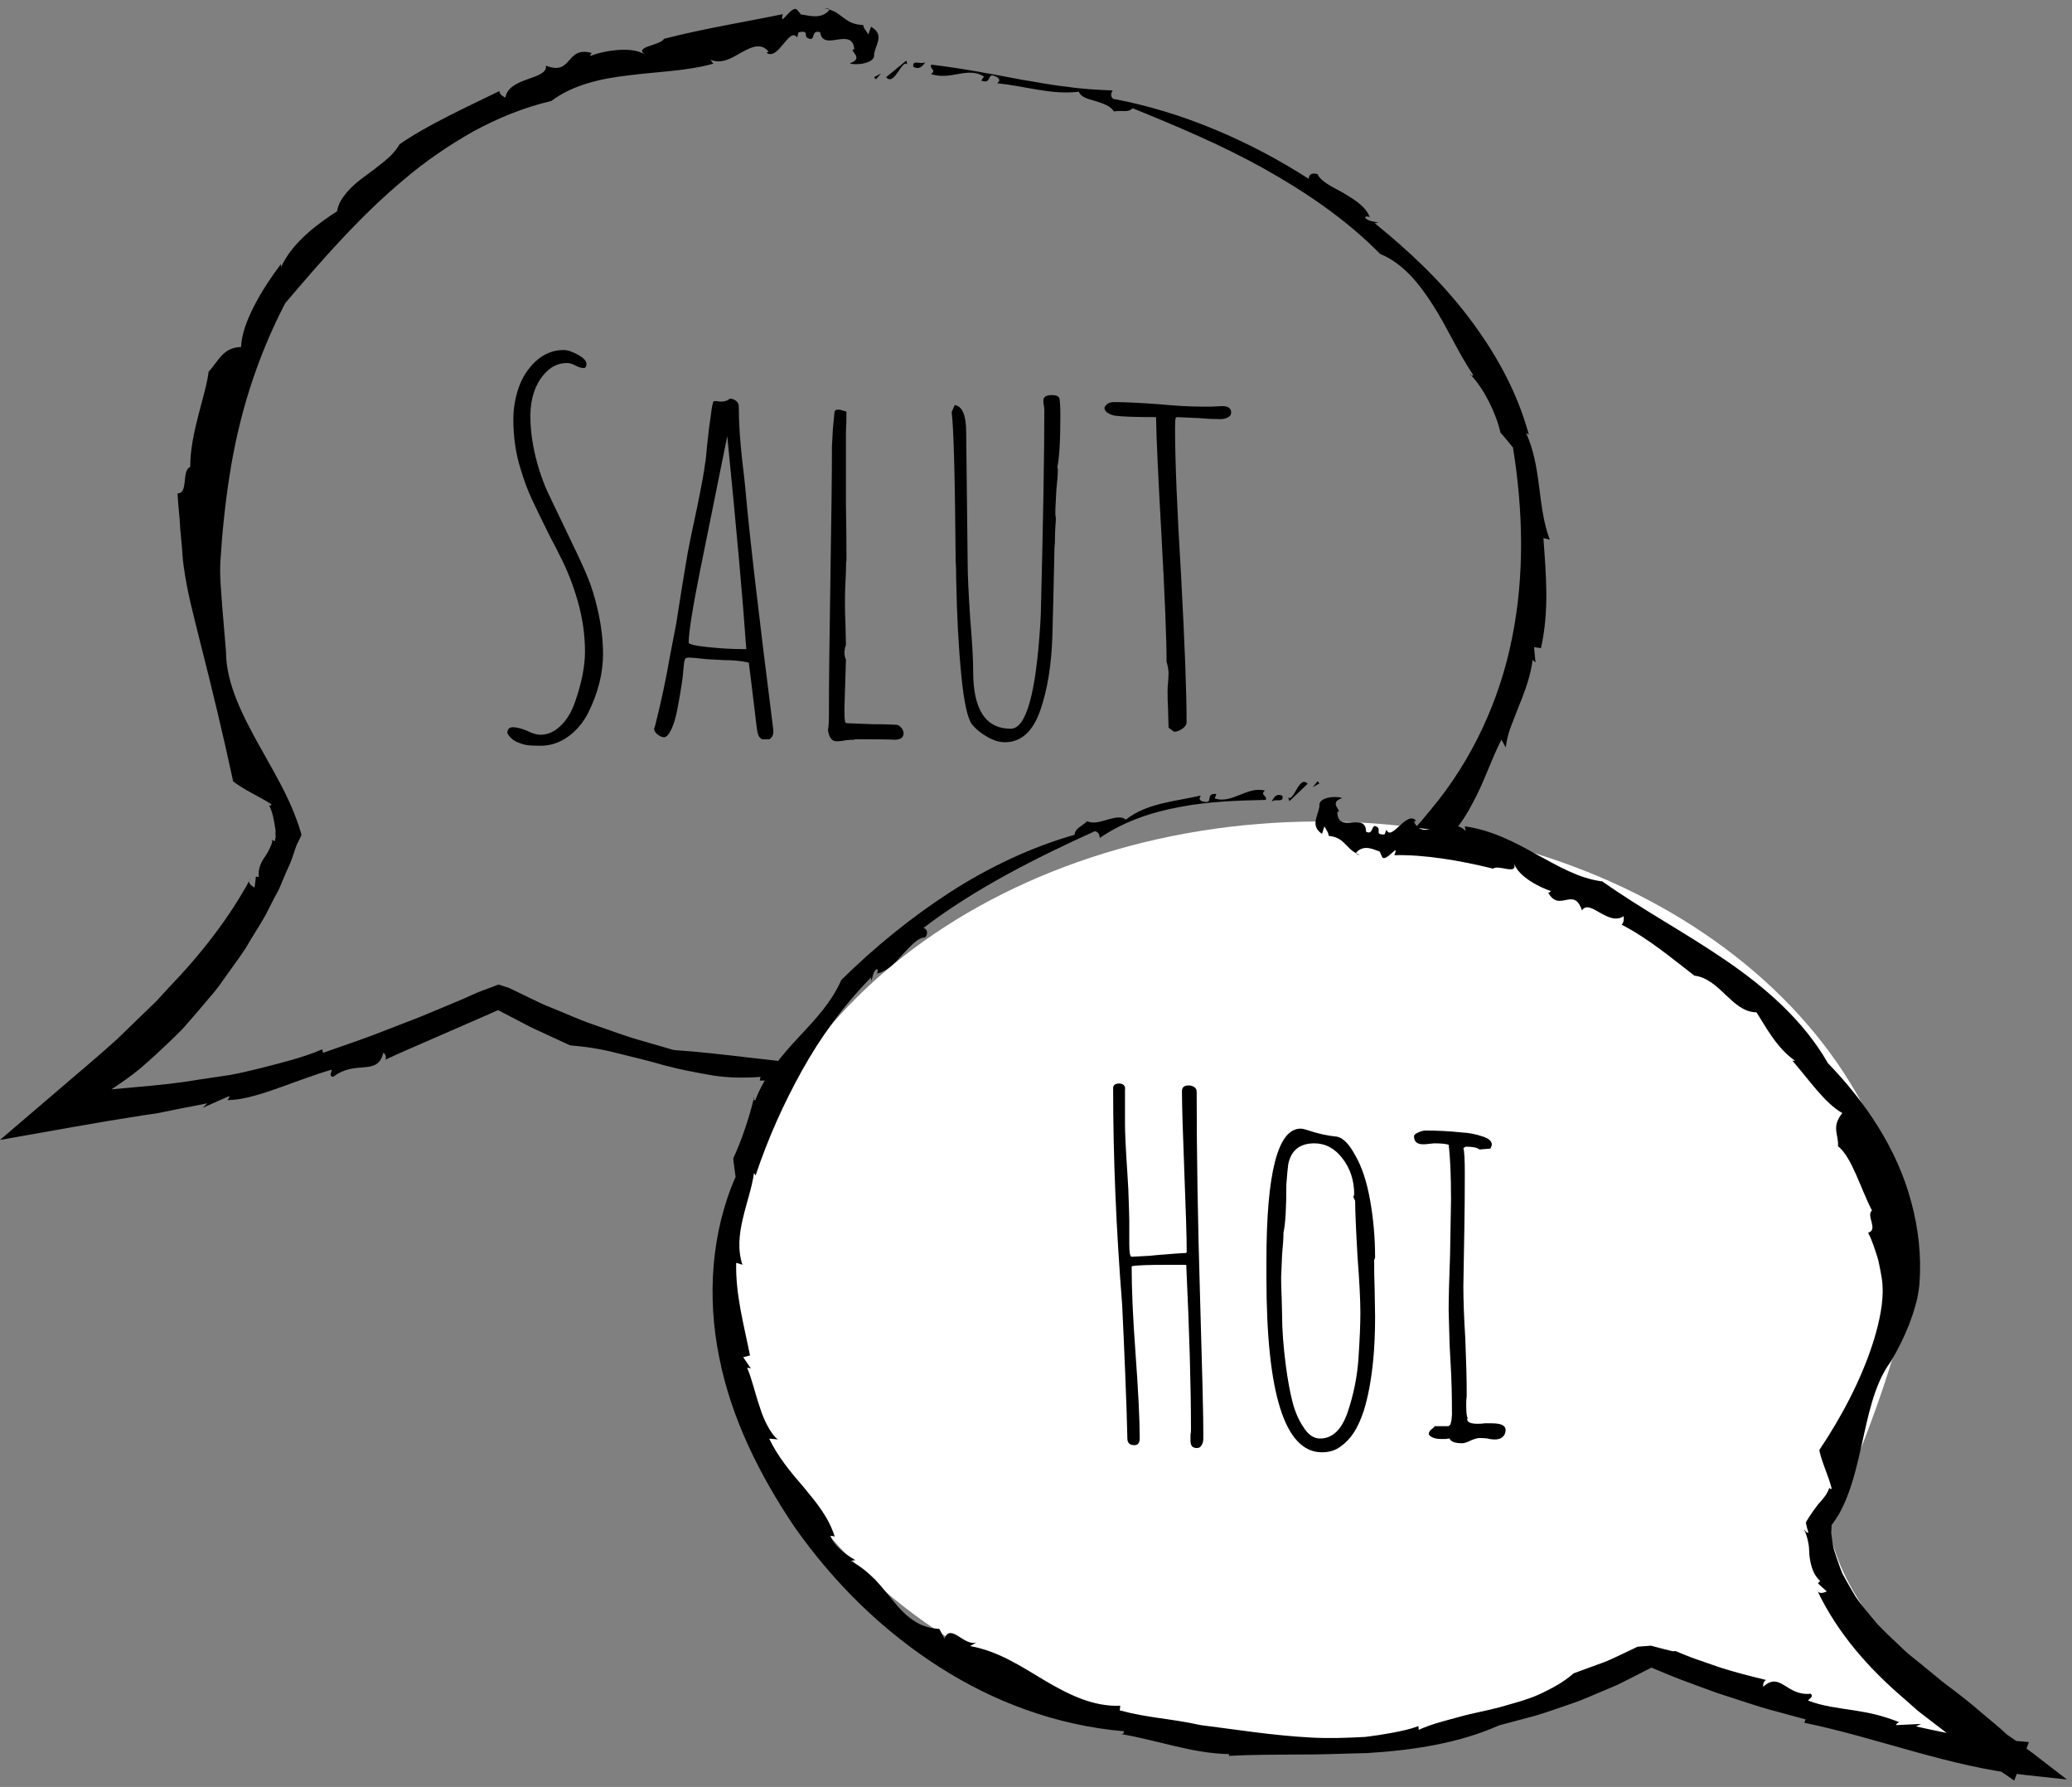 <svg width="218" height="188" viewBox="0 0 218 188" fill="none" xmlns="http://www.w3.org/2000/svg">
<rect x="0" y="0" width="218" height="188" fill="#808080" stroke="none"/>
<path d="M91.958 8.117L92.161 8.347L92.693 7.734L91.958 8.117Z" fill="black"/>
<path d="M95.487 6.8C95.388 6.683 95.446 6.498 95.344 6.382L93.236 8.119C94.118 9.146 94.892 6.113 95.487 6.8Z" fill="black"/>
<path d="M96.088 7.017C96.865 7.48 97.242 6.665 97.45 6.394C97.131 7.024 95.957 6.105 96.088 7.017Z" fill="black"/>
<path d="M154.824 39.529C154.787 39.466 154.722 39.389 154.667 39.337C154.698 39.458 154.758 39.516 154.824 39.529Z" fill="black"/>
<path d="M162.384 56.609L163.057 56.778C162.382 54.994 162.186 53.118 161.932 51.188C161.69 49.266 161.37 47.293 160.555 45.551L160.852 45.729C159.58 41.032 157.207 36.901 154.414 33.244C151.607 29.572 148.258 26.416 144.62 23.466C144.775 23.511 144.944 23.399 145.109 23.444C144.615 23.309 143.961 23.294 143.624 22.913C143.624 22.713 143.933 22.775 144.099 22.834C143.74 21.74 142.453 20.968 141.277 20.261C140.048 19.612 138.913 19.033 138.641 18.34C138.11 18.122 137.649 18.364 137.704 18.824C131.601 14.887 124.365 11.734 117.125 10.403C116.834 10.155 116.859 9.849 117.064 9.515C115.435 9.45 113.82 9.364 112.243 9.123C110.646 8.962 109.086 8.637 107.502 8.386C104.356 7.792 101.177 7.178 97.991 6.803C97.716 7.258 98.604 7.338 97.946 7.788C98.942 8.123 99.884 7.959 100.818 7.788C101.75 7.616 102.668 7.496 103.528 8.06L103.233 8.476C104.519 8.95 103.66 7.382 104.962 8.154C105.449 8.605 104.738 8.705 104.986 8.774C107.839 9.041 110.637 10.008 113.51 9.649C113.708 10.212 114.447 10.41 115.232 10.628C116.008 10.871 116.837 11.124 117.196 11.727C118.02 11.562 118.684 11.905 119.16 11.385C123.806 13.273 128.462 15.226 132.906 17.697C137.331 20.168 141.619 23.068 145.206 26.713C147.602 27.698 149.318 29.816 150.792 32.146C152.293 34.483 153.412 37.106 154.999 39.447C154.957 39.512 154.89 39.539 154.823 39.531C156.117 40.923 157.373 43.363 157.87 45.523C157.87 45.523 157.957 45.617 158.089 45.758C158.21 45.904 158.372 46.098 158.534 46.292C158.86 46.688 159.186 47.083 159.186 47.083C160.256 53.773 160.415 60.504 159.096 67.084C157.802 73.643 154.892 79.969 150.564 85.145C145.757 91.13 139.893 95.47 133.832 99.146C127.73 102.833 121.348 105.866 114.324 109.064C114.296 108.881 114.15 108.813 114.509 108.638C110.357 110.16 106.286 110.229 102.247 111.118L102.238 110.93C99.736 111.594 97.119 111.997 94.467 112.138C91.814 112.328 89.134 112.146 86.472 112.055C81.144 111.652 75.975 110.808 70.895 110.471C69.507 110.069 68.097 109.659 66.666 109.245C65.245 108.802 63.831 108.263 62.377 107.771C60.922 107.282 59.513 106.611 58.042 106.032C57.303 105.749 56.583 105.41 55.866 105.051C55.099 104.681 54.326 104.307 53.548 103.931C53.339 103.864 53.11 103.79 52.873 103.714C52.754 103.675 52.634 103.636 52.511 103.596C52.389 103.557 52.269 103.665 52.148 103.693C51.739 103.852 51.261 104.037 50.762 104.212C49.989 104.495 49.395 104.806 48.698 105.105C48.016 105.391 47.331 105.678 46.643 105.966C45.27 106.551 43.881 107.127 42.468 107.654C41.057 108.186 39.66 108.769 38.239 109.273C36.815 109.773 35.394 110.272 33.985 110.767L33.905 110.398C31.807 111.29 29.612 111.808 27.443 112.37C26.353 112.627 25.27 112.908 24.169 113.099L20.856 113.591C16.457 114.349 12.007 114.442 7.588 115.067C7.865 115.794 8.149 116.537 8.433 117.28C9.473 116.472 10.519 115.62 11.54 114.731C12.665 113.98 13.795 113.22 14.841 112.335C15.879 111.439 16.894 110.504 17.891 109.545C18.384 109.06 18.894 108.595 19.363 108.078L20.735 106.494L22.089 104.899C22.546 104.375 22.986 103.835 23.378 103.25C24.18 102.101 25.023 100.996 25.79 99.845C26.485 98.638 27.251 97.493 27.922 96.302L28.853 94.478L29.336 93.581C29.486 93.276 29.595 92.954 29.731 92.644C29.991 92.018 30.263 91.398 30.549 90.781C30.798 90.148 30.979 89.51 31.228 88.852C31.337 88.652 31.444 88.441 31.547 88.221L31.699 87.885C31.741 87.772 31.662 87.668 31.646 87.557C31.525 87.124 31.352 86.64 31.192 86.199C30.89 85.361 30.525 84.528 30.123 83.692C29.319 82.022 28.341 80.354 27.408 78.671C25.528 75.322 23.776 71.886 23.781 68.588C23.645 66.966 23.51 65.35 23.375 63.738C23.267 62.163 23.104 60.583 23.183 59.149C23.369 56.091 23.679 53.023 24.161 49.984C25.097 43.896 26.957 37.764 30.009 31.897C33.914 27.298 37.849 22.784 42.454 18.928C44.73 16.98 47.208 15.294 49.787 13.834C52.39 12.416 55.137 11.295 57.998 10.627C60.257 8.934 63.152 8.267 66.127 7.931C69.102 7.54 72.156 7.497 75.05 6.702L74.747 6.282C75.949 6.789 77.027 6.08 78.059 5.491C79.09 4.933 80.062 4.47 80.863 5.423L80.65 5.549C81.888 6.445 83.034 2.764 83.873 3.945L84.014 3.401C85.409 3.115 84.231 3.969 85.326 4.107C85.727 4.017 85.413 3.138 86.287 3.389C86.448 4.463 87.291 4.295 88.131 4.161C88.972 4.043 89.809 3.989 89.882 5.198C89.134 5.213 91.074 6.116 89.411 6.657C89.893 6.897 92.158 6.731 91.959 5.704C92.157 4.613 93.077 3.65 91.647 2.816L91.362 3.618C90.873 2.831 90.991 3.227 90.811 2.633C88.923 2.575 88.63 1.384 87.227 0.999C87.243 1.021 87.257 1.042 87.238 1.085C86.349 2.099 85.029 1.594 84.271 1.526L83.935 1.113C83.389 0.234 81.936 3.134 82.358 1.492C78.511 2.284 74.105 2.993 69.877 4.078C69.437 4.82 66.641 4.877 67.87 5.759C66.479 4.764 63.234 5.404 62.118 5.893C62.119 5.76 62.121 5.609 62.317 5.593C59.471 4.751 60.274 8.044 57.435 6.905C57.555 7.645 56.596 7.947 55.539 8.328C54.477 8.692 53.337 9.195 53.175 10.266C52.785 10.091 52.568 9.866 52.538 9.584C48.949 11.329 44.873 13.21 42.039 15.175C41.642 15.878 41.072 16.46 40.421 16.988C39.774 17.52 39.077 18.045 38.38 18.552C37.678 19.052 37.034 19.609 36.512 20.211C35.995 20.818 35.583 21.449 35.464 22.226C33.724 23.366 30.802 25.354 29.562 28.124L29.568 27.767C27.573 30.395 25.425 34.002 25.367 36.504C23.427 36.561 23.009 37.99 21.949 39.102C21.694 41.434 19.976 45.643 20.017 49.128C19.076 49.471 19.856 51.921 18.678 51.912C18.73 53.135 18.916 54.39 18.963 55.64C19.021 56.265 19.08 56.897 19.139 57.535C19.204 58.184 19.205 58.763 19.319 59.514C19.695 62.352 20.386 64.789 21.004 67.329C22.283 72.347 23.499 77.388 24.527 82.185L24.398 82.085C25.458 83.012 27.307 83.796 28.56 84.622C28.517 84.775 28.335 84.839 28.235 84.594C28.678 85.351 28.807 86.214 28.949 87.083C28.963 87.185 28.991 87.316 28.994 87.394C28.985 87.442 28.988 87.513 28.985 87.568C28.982 87.684 28.98 87.792 28.986 87.892C29.054 88.089 28.924 88.273 28.933 88.472C28.74 88.452 28.743 88.443 28.582 88.332C28.629 88.408 28.642 88.492 28.633 88.575C28.624 88.657 28.598 88.712 28.521 88.927C28.374 89.274 28.219 89.619 27.995 89.951C27.531 90.617 27.121 91.287 27.226 92.263L26.914 92.224C26.942 92.227 26.782 93.381 26.782 93.381C26.455 93.183 25.961 92.885 26.35 92.438C24.218 96.424 21.219 100.32 17.705 103.959L16.427 105.357L15.045 106.687L12.274 109.37C10.353 111.101 8.355 112.78 6.37 114.478L0 119.927L7.915 118.527C10.235 118.117 12.557 117.724 14.881 117.367L16.626 117.106L18.351 116.752L21.806 116.077L21.324 116.546L24.119 115.313C24.146 115.505 24.028 115.625 23.906 115.738C24.881 115.725 25.827 115.542 26.756 115.279C27.688 115.027 28.607 114.715 29.517 114.387C31.341 113.74 33.128 113.043 34.906 112.535C34.944 112.719 34.515 113.241 35.073 113.287C37.37 111.458 39.733 113.284 40.333 110.754C40.485 110.807 40.727 111.238 40.52 111.497C42.356 110.628 44.233 109.857 46.102 109.03C47.927 108.233 49.762 107.432 51.601 106.629L52.25 106.339C52.305 106.322 52.36 106.271 52.415 106.284L52.577 106.366L52.901 106.532L54.337 107.277C54.958 107.589 55.564 107.938 56.195 108.229C57.459 108.813 58.72 109.396 59.978 109.977C61.666 110.118 63.332 110.369 64.958 110.805C66.593 111.211 68.255 111.599 69.9 112.079C71.553 112.528 73.251 112.839 74.932 113.134C76.617 113.41 78.337 113.412 80.018 113.296L79.934 113.679C81.015 113.697 82.107 113.642 83.195 113.651C84.283 113.657 85.371 113.699 86.462 113.767C88.651 113.752 90.853 113.941 93.073 113.978C97.507 114.09 102.036 114.007 106.406 113.16C110.076 112.688 112.42 111.698 115.968 110.701L116.192 111.146C118.925 109.369 122.107 108.743 125.33 107.816C128.524 106.887 131.775 105.688 134.088 103.172L134.027 103.965C134.387 102.586 137.603 102.206 136.333 100.934L137.571 100.742C138.16 99.642 138.892 98.889 139.688 98.232C140.497 97.594 141.413 97.115 142.335 96.574C142.802 96.308 143.276 96.038 143.762 95.762C144.231 95.463 144.693 95.133 145.151 94.77C146.08 94.059 146.907 93.118 147.587 91.907L147.635 92.449C148.039 91.839 148.453 91.166 148.897 90.588C149.337 90.007 149.837 89.543 150.312 89.252C150.251 89.418 150.399 89.441 150.259 89.773C152.336 88.586 153.842 86.636 154.958 84.457C156.14 82.305 156.888 79.924 157.967 77.818L158.425 78.636C158.498 78.024 158.646 77.323 158.907 76.596C159.172 75.87 159.504 75.099 159.803 74.286C160.467 72.69 161.076 70.953 161.244 69.429L161.556 69.699L161.398 68.08L162.127 68.195C163.014 64.26 162.662 60.426 162.384 56.609Z" fill="black"/>
<path d="M144.099 22.832C144.102 22.845 144.116 22.856 144.115 22.877C144.242 22.907 144.196 22.874 144.099 22.832Z" fill="black"/>
<path d="M86.723 0.877C86.911 0.91 87.068 0.946 87.226 0.997C87.181 0.85 86.883 0.9 86.723 0.877Z" fill="black"/>
<path d="M55.409 78.38C55.075 78.327 54.715 78.213 54.328 78.037C53.906 77.826 53.59 77.527 53.379 77.141C53.379 76.72 53.572 76.509 53.959 76.509C54.345 76.509 54.837 76.633 55.435 76.878C55.997 77.16 56.471 77.3 56.858 77.3C57.63 77.3 58.342 76.984 58.992 76.351C59.642 75.719 60.142 74.893 60.494 73.874C61.196 71.871 61.548 70.097 61.548 68.551C61.548 66.83 61.302 65.091 60.81 63.333C60.318 61.577 59.668 59.925 58.86 58.379C58.684 57.993 58.385 57.413 57.964 56.64C57.085 54.883 56.417 53.513 55.961 52.529C55.504 51.546 55.1 50.456 54.749 49.261C54.257 47.68 54.011 45.976 54.011 44.149C54.011 42.989 54.196 41.875 54.565 40.802C54.934 39.731 55.522 38.808 56.331 38.035C57.208 37.227 58.193 36.823 59.282 36.823C59.704 36.823 60.213 36.99 60.81 37.323C61.407 37.657 61.706 37.982 61.706 38.298C61.706 38.58 61.601 38.719 61.39 38.719C61.179 38.719 60.897 38.632 60.547 38.456C60.231 38.28 59.932 38.192 59.651 38.192C58.842 38.192 58.13 38.491 57.516 39.088C56.901 39.686 56.453 40.424 56.172 41.301C55.925 42.039 55.803 42.848 55.803 43.726C55.803 45.096 55.978 46.511 56.33 47.969C56.681 49.427 57.155 50.789 57.753 52.053L59.598 55.901L60.125 57.007C60.863 58.518 61.434 59.766 61.838 60.749C62.241 61.733 62.584 62.84 62.866 64.069C63.252 65.721 63.446 67.302 63.446 68.813C63.446 70.851 62.919 72.924 61.865 75.032C61.338 76.052 60.635 76.876 59.757 77.509C58.878 78.141 57.912 78.458 56.858 78.458C56.226 78.459 55.742 78.433 55.409 78.38Z" fill="black"/>
<path d="M80.153 77.774C80.153 77.774 80.082 77.712 79.943 77.59C79.802 77.466 79.696 77.142 79.627 76.615C79.311 74.051 79.117 72.451 79.047 71.819L78.783 69.711C78.01 69.536 77.131 69.447 76.148 69.447L74.251 69.342C73.408 69.237 72.793 69.184 72.406 69.184C72.196 69.184 72.072 69.272 72.037 69.448C72.037 69.553 72.019 69.606 71.984 69.606L71.879 70.66C71.843 71.292 71.65 72.557 71.299 74.454C71.123 75.403 70.912 76.141 70.666 76.668C70.385 77.266 70.121 77.564 69.875 77.564C69.665 77.564 69.436 77.467 69.19 77.274C68.944 77.081 68.821 76.878 68.821 76.668L68.874 76.51L68.926 76.352C69.559 73.858 70.086 71.38 70.508 68.921L71.14 65.653L71.772 61.648L72.352 58.169C72.528 57.22 72.844 55.692 73.301 53.584C73.793 51.195 74.092 49.561 74.197 48.683C74.232 48.578 74.302 47.928 74.408 46.733C74.548 45.398 74.672 44.414 74.777 43.782C74.882 42.868 74.987 42.342 75.093 42.2H75.462C75.567 42.236 75.69 42.253 75.831 42.253C76.253 42.253 76.569 42.148 76.78 41.937C77.026 41.937 77.245 42.016 77.439 42.174C77.632 42.332 77.729 42.517 77.729 42.728C77.729 44.415 77.852 46.347 78.098 48.525C78.238 49.65 78.343 50.581 78.414 51.318C78.8 55.851 79.785 64.354 81.366 76.827V76.985C81.366 77.336 81.225 77.6 80.944 77.776C80.416 77.774 80.153 77.774 80.153 77.774ZM78.519 68.287C78.167 63.227 77.499 55.762 76.517 45.888L73.671 59.96C72.862 64.001 72.459 66.548 72.459 67.602C72.459 67.778 73.126 67.936 74.462 68.077C75.797 68.218 76.974 68.287 77.993 68.287H78.519Z" fill="black"/>
<path d="M87.109 76.773C87.179 76.562 87.214 75.982 87.214 75.034C87.214 71.802 87.267 67.005 87.372 60.645C87.477 54.32 87.53 49.753 87.53 46.942L87.635 45.045L87.793 43.464C87.793 43.218 87.916 43.095 88.162 43.095C88.337 43.095 88.584 43.148 88.9 43.253L89.058 43.306C89.058 44.079 89.04 44.782 89.005 45.414V47.469V53.214C89.04 54.901 89.058 56.816 89.058 58.959C89.023 59.135 89.005 59.521 89.005 60.119L88.952 61.226C88.917 61.929 88.899 62.649 88.899 63.387C88.899 64.196 88.917 64.933 88.952 65.6L89.005 67.867L88.847 68.288L88.9 68.235C88.9 68.34 88.882 68.411 88.847 68.446V68.657C88.847 68.939 88.9 69.184 89.005 69.395L88.847 74.455V74.771C88.847 75.369 88.865 75.72 88.9 75.825C88.9 76.001 88.987 76.088 89.164 76.088L91.905 76.193C92.713 76.193 93.266 76.202 93.565 76.219C93.863 76.237 94.047 76.245 94.118 76.245H94.276C94.451 76.245 94.627 76.342 94.803 76.535C94.979 76.728 95.067 76.93 95.067 77.141C95.067 77.563 94.785 77.791 94.224 77.826C93.626 77.791 92.169 77.773 89.849 77.773L89.954 77.826C89.602 77.826 89.269 77.844 88.953 77.879C88.672 77.949 88.355 77.984 88.004 77.984C87.513 77.985 87.214 77.58 87.109 76.773Z" fill="black"/>
<path d="M103.895 77.537C103.245 77.168 102.709 76.738 102.288 76.245C101.796 75.613 101.41 73.839 101.128 70.922C100.847 68.006 100.671 64.669 100.601 60.908C100.601 60.065 100.583 59.432 100.548 59.011C100.477 50.192 100.337 44.974 100.127 43.358L100.443 42.62C101.251 42.725 101.655 43.692 101.655 45.519L101.813 59.486C101.813 60.47 101.9 62.332 102.076 65.072C102.287 67.532 102.392 69.394 102.392 70.659C102.392 74.664 103.709 76.667 106.345 76.667C107.961 76.667 108.998 72.978 109.455 65.599L109.508 64.545C109.753 54.882 109.877 47.732 109.877 43.094L109.824 42.62C109.789 42.48 109.771 42.322 109.771 42.145C109.771 41.759 110.069 41.565 110.667 41.565C111.089 41.565 111.352 41.67 111.458 41.881C111.528 42.233 111.563 42.848 111.563 43.726C111.563 46.396 111.458 48.188 111.247 49.101L111.3 49.417C111.3 49.874 111.247 50.577 111.142 51.525L111.037 53.633V54.16C111.072 54.301 111.09 54.476 111.09 54.687C111.019 55.53 110.985 56.339 110.985 57.111C110.949 57.358 110.932 57.744 110.932 58.271C110.861 61.609 110.791 64.508 110.721 66.967C110.616 70.024 110.194 72.606 109.456 74.715C108.683 76.964 107.435 78.088 105.714 78.088C105.151 78.09 104.545 77.905 103.895 77.537Z" fill="black"/>
<path d="M122.948 76.562L122.895 74.612C122.86 74.05 122.842 73.418 122.842 72.715C122.842 72.364 122.86 72.066 122.895 71.819L122.948 70.87C122.948 70.519 122.877 70.098 122.737 69.605C122.737 67.251 122.56 62.877 122.21 56.481C121.858 50.297 121.665 46.098 121.631 43.884C119.451 43.884 117.994 43.832 117.256 43.726C116.553 43.55 116.202 43.269 116.202 42.883C116.377 42.497 116.711 42.303 117.203 42.303C118.257 42.303 119.786 42.374 121.788 42.514C123.615 42.69 125.143 42.778 126.374 42.778H127.48L128.586 42.725C129.219 42.725 129.535 42.954 129.535 43.41C129.535 43.621 129.421 43.788 129.192 43.91C128.963 44.034 128.691 44.095 128.376 44.095C127.672 44.095 126.935 44.06 126.162 43.99L123.895 43.885C123.754 43.885 123.684 43.938 123.684 44.043C123.649 44.148 123.631 44.483 123.631 45.044C123.631 48.453 123.842 53.618 124.264 60.539C124.65 67.707 124.844 72.855 124.844 75.982C124.844 76.228 124.694 76.456 124.396 76.667C124.097 76.877 123.807 76.983 123.526 76.983L122.948 76.562Z" fill="black"/>
<path d="M138.822 86.426C172.998 86.426 200.705 108.084 200.705 134.801C200.705 140.793 194.898 155.117 192.35 160.41C193.504 166.75 198.057 174.322 213.254 185.519C192.35 183.546 173.74 174.749 173.736 174.746C163.795 180.066 151.783 183.18 138.822 183.18C104.653 183.18 76.947 161.52 76.947 134.801C76.947 108.084 104.653 86.426 138.822 86.426Z" fill="white"/>
<path d="M138.822 82.412L138.624 82.191L138.115 82.824L138.822 82.412Z" fill="black"/>
<path d="M135.507 83.866C135.609 83.974 135.569 84.164 135.672 84.276L137.582 82.459C136.668 81.47 136.094 84.526 135.507 83.866Z" fill="black"/>
<path d="M134.927 83.72C134.148 83.349 133.88 84.203 133.726 84.495C133.95 83.833 135.134 84.612 134.927 83.72Z" fill="black"/>
<path d="M79.287 115.661C79.316 115.595 79.339 115.499 79.348 115.422C79.269 115.519 79.258 115.6 79.287 115.661Z" fill="black"/>
<path d="M77.456 132.854L78.116 133.059C77.591 131.507 77.772 129.84 78.152 128.224C78.523 126.596 79.099 125.021 79.335 123.39L79.496 123.671C80.802 119.77 82.424 116.151 84.367 112.648C86.314 109.149 88.704 105.832 91.658 102.816C91.607 102.957 91.707 103.131 91.659 103.279C91.802 102.839 91.854 102.217 92.232 101.952C92.418 101.984 92.34 102.27 92.277 102.419C93.287 102.226 94.189 101.311 95.001 100.37C95.851 99.486 96.621 98.593 97.325 98.631C97.668 98.257 97.593 97.753 97.162 97.623C102.474 93.562 108.873 90.307 115.177 87.452C115.539 87.499 115.683 87.768 115.708 88.157C118.226 86.433 121.134 85.448 124.118 84.901C127.104 84.321 130.175 84.223 133.173 84.153C133.373 83.671 132.524 83.693 133.084 83.171C132.087 82.921 131.216 83.323 130.378 83.654C129.537 83.985 128.733 84.298 127.804 84.008L127.969 83.529C126.649 83.419 127.868 84.696 126.466 84.302C125.888 83.999 126.51 83.713 126.262 83.713C123.591 84.325 120.659 84.491 118.45 86.234C118.019 85.84 117.302 86.015 116.546 86.221C115.796 86.449 115.006 86.695 114.376 86.397C113.811 86.967 113.106 87.113 113.064 87.821C108.468 89.139 104.036 91.231 99.938 93.879C95.84 96.536 92.021 99.642 88.517 103.098C87.535 105.37 85.862 107.158 84.063 109.088C82.261 110.996 80.451 113.168 79.459 115.757C79.382 115.76 79.321 115.722 79.288 115.663C78.848 117.465 78.064 119.92 77.149 121.856C77.149 121.856 77.159 121.978 77.173 122.161C77.196 122.346 77.229 122.592 77.261 122.837C77.327 123.321 77.394 123.807 77.394 123.807C74.835 129.637 74.373 136.446 75.678 142.843C76.96 149.289 79.953 155.239 83.581 160.627C87.839 166.682 92.956 171.612 98.767 175.34C104.571 179.064 111.149 181.524 118.269 182.141C118.204 182.315 118.288 182.444 117.915 182.425C121.927 183.115 125.453 184.474 129.323 184.542L129.289 184.727C131.7 184.593 134.112 184.61 136.541 184.585C138.969 184.605 141.408 184.483 143.842 184.434C148.694 184.142 153.53 183.389 157.721 181.519C158.966 181.188 160.23 180.852 161.513 180.51C162.787 180.137 164.052 179.664 165.351 179.229C166.653 178.801 167.908 178.192 169.215 177.663L170.193 177.247L171.15 176.765C171.744 176.463 172.343 176.159 172.947 175.853C173.107 175.77 173.281 175.68 173.463 175.587L173.741 175.443C173.837 175.463 173.933 175.521 174.03 175.558C174.354 175.702 174.738 175.859 175.127 176.015C176.254 176.488 177.503 176.964 178.716 177.401C179.328 177.625 179.942 177.849 180.557 178.075L182.428 178.685C183.682 179.08 184.923 179.516 186.189 179.864C187.455 180.208 188.717 180.551 189.97 180.89L189.835 181.243C197.709 182.878 205.056 185.873 213.141 186.746L217.466 187.214L213.986 184.532C213.079 183.834 212.132 183.145 211.154 182.486C210.301 181.675 209.371 180.947 208.472 180.18C207.58 179.406 206.656 178.662 205.705 177.936C205.235 177.568 204.737 177.224 204.273 176.846L202.888 175.7L201.479 174.559C200.999 174.185 200.53 173.799 200.105 173.371C199.237 172.534 198.321 171.718 197.49 170.828C196.724 169.891 195.908 168.973 195.224 167.966C194.91 167.445 194.602 166.919 194.304 166.389L193.865 165.589C193.734 165.317 193.642 165.024 193.534 164.741C193.327 164.171 193.132 163.597 192.952 163.025C192.806 162.444 192.742 161.828 192.665 161.259L192.695 160.735L192.701 160.483C192.709 160.401 192.804 160.329 192.847 160.252C193.069 159.949 193.271 159.653 193.443 159.359C193.835 158.675 194.171 157.928 194.459 157.156C195.033 155.606 195.443 153.935 195.81 152.271C196.562 148.937 197.161 145.685 198.878 143.327C199.647 142.074 200.29 140.771 200.834 139.418C201.348 138.05 201.811 136.669 201.948 135.095C202.173 132.153 201.844 129.244 201.084 126.439C199.582 120.801 196.225 115.895 192.317 111.847C189.73 107.319 185.674 103.825 181.457 100.957C177.209 98.054 172.797 95.711 168.589 92.732C166.12 92.418 163.963 91.136 161.623 89.868C159.311 88.56 156.814 87.294 154.11 86.937L154.211 87.43C153.392 86.564 152.223 86.849 151.19 87.091C150.148 87.36 149.238 87.56 148.77 86.43L148.985 86.365C148.074 85.144 146.35 88.62 145.878 87.284L145.669 87.793C144.443 87.829 145.577 87.172 144.648 86.897C144.287 86.941 144.445 87.848 143.728 87.502C143.716 86.418 142.951 86.49 142.203 86.529C141.455 86.583 140.722 86.63 140.704 85.412C141.394 85.426 139.642 84.449 141.21 83.972C140.772 83.714 138.628 83.792 138.824 84.827C138.645 85.924 137.845 86.87 139.092 87.727L139.346 86.935C139.759 87.74 139.661 87.339 139.804 87.94C141.416 88.086 141.595 89.216 142.698 89.775C142.688 89.751 142.677 89.728 142.697 89.688C143.52 88.785 144.572 89.4 145.167 89.591L145.374 90.058C145.648 91.019 147.338 88.431 146.7 89.968C149.933 89.901 153.596 90.526 157.082 91.384C157.719 90.927 159.732 92.142 159.283 90.816C159.809 92.344 162.227 93.434 163.161 93.743C163.085 93.848 162.999 93.969 162.87 93.871C164.057 96.102 165.569 93.163 166.443 95.779C166.863 95.132 167.558 95.577 168.341 96.025C169.134 96.46 169.987 96.941 170.829 96.391C170.88 96.787 170.809 97.086 170.619 97.287C173.474 98.743 176.177 101.046 178.276 102.646C179.573 102.789 180.606 103.744 181.565 104.673C182.547 105.589 183.46 106.477 184.802 106.504C185.733 107.934 186.943 110.301 188.886 111.613L188.574 111.581C190.257 113.495 191.988 116.078 193.835 117.099C192.634 118.601 193.476 119.366 193.38 120.586C194.849 121.754 195.739 125.004 196.954 127.353C196.298 127.882 197.663 129.386 196.546 129.695C196.995 130.519 197.248 131.417 197.551 132.342C197.683 132.807 197.765 133.284 197.86 133.768C197.94 134.236 198.054 134.788 198.061 135.172C198.191 136.885 197.756 139.038 197.131 141.051C195.853 145.139 193.721 149.109 191.415 152.553L191.384 152.413C191.578 153.627 192.404 155.298 192.721 156.627C192.586 156.685 192.414 156.597 192.511 156.39C192.312 157.125 191.806 157.7 191.296 158.26C191.001 158.636 190.632 159.14 190.327 159.621L190.099 159.997C190.067 160.061 190.016 160.123 190.001 160.19L190.042 160.4C190.101 160.68 190.177 160.966 190.273 161.25C190.074 161.241 190.076 161.249 189.793 160.863C190.063 161.42 190.211 161.994 190.298 162.551C190.361 162.964 190.337 163.417 190.4 163.855C190.534 164.718 190.748 165.642 191.507 166.339L191.268 166.565C191.249 166.585 192.205 167.427 192.206 167.427C191.852 167.576 191.316 167.797 191.121 167.171C193.325 171.885 196.738 175.642 200.397 178.763L201.758 179.969L203.185 181.07L206.042 183.259C207.998 184.613 209.958 185.969 211.921 187.327C212.436 185.98 212.949 184.633 213.466 183.279C211.483 183.114 209.489 182.93 207.498 182.71L206.005 182.539C205.51 182.46 205.018 182.352 204.526 182.257C203.541 182.058 202.558 181.849 201.579 181.627L202.127 181.368L199.481 181.493C199.538 181.307 199.677 181.24 199.817 181.18C199.05 180.876 198.266 180.622 197.468 180.41C196.667 180.207 195.85 180.063 195.029 179.935C193.386 179.683 191.725 179.495 190.233 178.909C190.302 178.736 190.869 178.525 190.505 178.19C187.942 178.467 187.323 175.803 185.526 177.45C185.455 177.318 185.544 176.832 185.826 176.747C184.191 176.35 182.541 175.935 180.922 175.412C180.119 175.134 179.314 174.854 178.507 174.574C178.106 174.429 177.701 174.286 177.31 174.122L176.719 173.88L176.423 173.758C176.367 173.742 176.34 173.708 176.261 173.706L175.991 173.721C175.357 173.568 174.724 173.412 174.145 173.254L173.707 173.136L173.237 173.172L172.297 173.243L170.332 174.179C169.811 174.41 169.307 174.675 168.77 174.872C167.7 175.264 166.63 175.655 165.566 176.045C164.487 177.001 163.222 177.664 161.913 178.274C160.595 178.858 159.17 179.21 157.761 179.618C156.344 180.002 154.885 180.238 153.472 180.644C152.054 181.035 150.633 181.367 149.263 181.989L149.24 181.597C148.347 181.93 147.424 182.119 146.49 182.298C145.556 182.474 144.61 182.616 143.657 182.733C141.743 182.833 139.802 182.912 137.86 182.795C133.968 182.591 130.106 181.966 126.281 181.485C123.156 180.786 120.944 180.775 117.81 179.943L117.866 179.453C115.01 179.577 112.373 178.255 109.887 176.779C107.384 175.284 105.024 173.703 102.067 173.176L102.74 172.79C101.454 173.249 100.035 170.716 99.369 172.38L98.826 171.371C97.703 171.314 96.79 170.978 96.038 170.436C95.273 169.911 94.631 169.237 94.031 168.484C93.412 167.753 92.815 166.972 92.114 166.223C91.386 165.5 90.584 164.785 89.47 164.207L89.989 164.135C88.863 163.486 87.691 162.529 87.364 161.577C87.503 161.65 87.55 161.521 87.828 161.676C87.194 159.634 85.909 158.1 84.578 156.485C83.203 154.912 81.823 153.232 80.928 151.353L81.84 151.435C81.399 151.101 81.072 150.59 80.754 150.006C80.432 149.423 80.157 148.751 79.941 148.039C79.449 146.632 79.126 145.105 78.603 143.891L78.993 143.957L78.197 142.788L78.91 142.6C78.259 139.338 77.379 136.205 77.456 132.854Z" fill="black"/>
<path d="M92.277 102.418C92.264 102.42 92.254 102.43 92.234 102.426C92.2 102.543 92.232 102.504 92.277 102.418Z" fill="black"/>
<path d="M143.092 89.947C142.944 89.894 142.82 89.842 142.696 89.774C142.719 89.925 142.965 89.907 143.092 89.947Z" fill="black"/>
<path d="M125.404 152.142C125.304 152.008 125.255 151.809 125.255 151.542V150.943C125.288 150.81 125.305 150.627 125.305 150.393C125.305 145.833 125.138 140.058 124.806 133.068H124.456H123.507H122.559C120.695 133.068 119.53 133.118 119.064 133.217C119.064 135.648 119.197 138.659 119.463 142.254C119.763 146.349 119.912 149.361 119.912 151.292C119.912 151.791 119.729 152.041 119.363 152.041C118.864 152.041 118.614 151.808 118.614 151.342C118.581 149.711 118.506 147.455 118.389 144.576C118.272 141.697 118.164 139.259 118.065 137.261C117.432 129.34 117.116 121.75 117.116 114.493C117.116 114.16 117.332 113.993 117.765 113.993C117.964 113.993 118.122 114.052 118.239 114.168C118.355 114.285 118.397 114.443 118.364 114.643V118.338C118.364 119.236 118.447 120.934 118.614 123.431L118.714 125.128C118.78 126.992 118.814 128.107 118.814 128.474V130.92C118.814 131.786 118.897 132.218 119.064 132.218L120.961 132.118L121.96 132.018C123.624 131.885 124.572 131.818 124.806 131.818L124.856 131.718C124.856 130.254 124.772 127.442 124.606 123.28C124.439 119.053 124.357 116.223 124.357 114.792C124.357 114.393 124.589 114.193 125.055 114.193C125.288 114.193 125.488 114.252 125.655 114.368C125.821 114.485 125.905 114.642 125.905 114.843C125.905 121.333 126.021 128.474 126.255 136.263C126.487 144.085 126.604 148.879 126.604 150.643V151.342C126.604 151.609 126.546 151.841 126.429 152.041C126.313 152.24 126.155 152.34 125.955 152.34C125.687 152.342 125.504 152.275 125.404 152.142Z" fill="black"/>
<path d="M133.244 134.417V132.67C133.244 123.383 134.442 118.739 136.839 118.739C137.005 118.739 137.238 118.789 137.538 118.888C138.602 119.255 139.651 119.488 140.684 119.587C141.316 119.72 141.949 120.369 142.581 121.534C143.279 122.732 143.804 124.313 144.153 126.277C144.503 128.242 144.677 130.256 144.677 132.319L144.577 132.568C144.577 133.667 144.593 134.649 144.627 135.514L144.677 138.51C144.677 140.207 144.61 141.739 144.477 143.103C144.278 145.167 143.945 146.948 143.479 148.446C143.179 149.345 142.837 150.093 142.456 150.693C142.072 151.293 141.599 151.792 141.033 152.191C140.5 152.59 139.85 152.79 139.086 152.79C135.191 152.791 133.244 146.667 133.244 134.417ZM141.781 148.597C142.414 146.733 142.797 144.835 142.929 142.905C143.062 140.908 143.129 139.31 143.129 138.112C143.129 136.781 143.029 134.816 142.829 132.219C142.662 129.323 142.58 127.36 142.58 126.327L142.38 125.928L142.48 125.679C142.48 124.214 142.072 122.95 141.257 121.884C140.441 120.819 139.45 120.286 138.286 120.286C136.754 120.286 135.839 121.018 135.539 122.482C135.473 122.982 135.406 123.698 135.34 124.629C135.34 127.093 135.24 128.774 135.04 129.672C135.04 130.171 134.99 130.953 134.891 132.019L134.791 134.366C134.791 135.098 134.807 135.748 134.841 136.313L134.891 138.31C134.891 139.875 135.024 141.672 135.29 143.703C135.489 145.201 135.722 146.467 135.989 147.498C136.255 148.53 136.637 149.412 137.137 150.144C137.636 150.943 138.218 151.342 138.884 151.342C140.183 151.343 141.149 150.428 141.781 148.597Z" fill="black"/>
<path d="M152.516 151.343C152.349 151.343 152.216 151.36 152.117 151.393H151.718C150.985 151.393 150.52 151.227 150.32 150.894C150.32 150.661 150.453 150.461 150.719 150.294L150.969 150.044H152.416L152.616 149.845L152.716 149.396L152.766 148.796C152.766 146.766 152.716 144.951 152.617 143.354L152.517 141.506L152.416 137.861C152.416 136.563 152.467 134.616 152.566 132.019L152.666 126.227C152.666 123.698 152.583 121.767 152.416 120.435C152.117 120.335 151.617 120.286 150.919 120.286L150.369 120.336C150.17 120.369 149.953 120.386 149.721 120.386C149.088 120.386 148.772 120.104 148.772 119.537C148.772 119.404 148.921 119.27 149.221 119.138C149.521 119.006 149.771 118.938 149.97 118.938C151.235 118.938 152.499 119.005 153.765 119.138C154.531 119.171 155.295 119.321 156.062 119.587C156.661 119.786 156.96 120.069 156.96 120.436C156.96 120.503 156.91 120.636 156.811 120.835L155.663 120.935C155.43 120.736 154.946 120.636 154.215 120.636L153.965 120.785C154.066 121.085 154.115 121.967 154.115 123.431C154.115 125.627 154.097 127.609 154.065 129.372L153.964 135.313C153.964 136.811 154.03 138.625 154.164 140.755C154.264 143.186 154.313 145.017 154.313 146.248V146.896C154.28 147.129 154.263 147.429 154.263 147.795C154.263 148.561 154.313 149.026 154.413 149.192L154.362 149.292C154.362 149.626 154.728 149.792 155.461 149.792C155.761 149.792 156.011 149.775 156.21 149.742H156.959C157.924 149.742 158.407 149.974 158.407 150.44C158.407 150.74 158.307 150.982 158.107 151.165C157.908 151.349 157.64 151.439 157.308 151.439C157.008 151.439 156.742 151.406 156.509 151.339C156.242 151.306 155.96 151.289 155.66 151.289C155.46 151.289 155.16 151.372 154.761 151.538C154.362 151.738 154.063 151.838 153.863 151.838C153.098 151.842 152.649 151.676 152.516 151.343Z" fill="black"/>
</svg>
